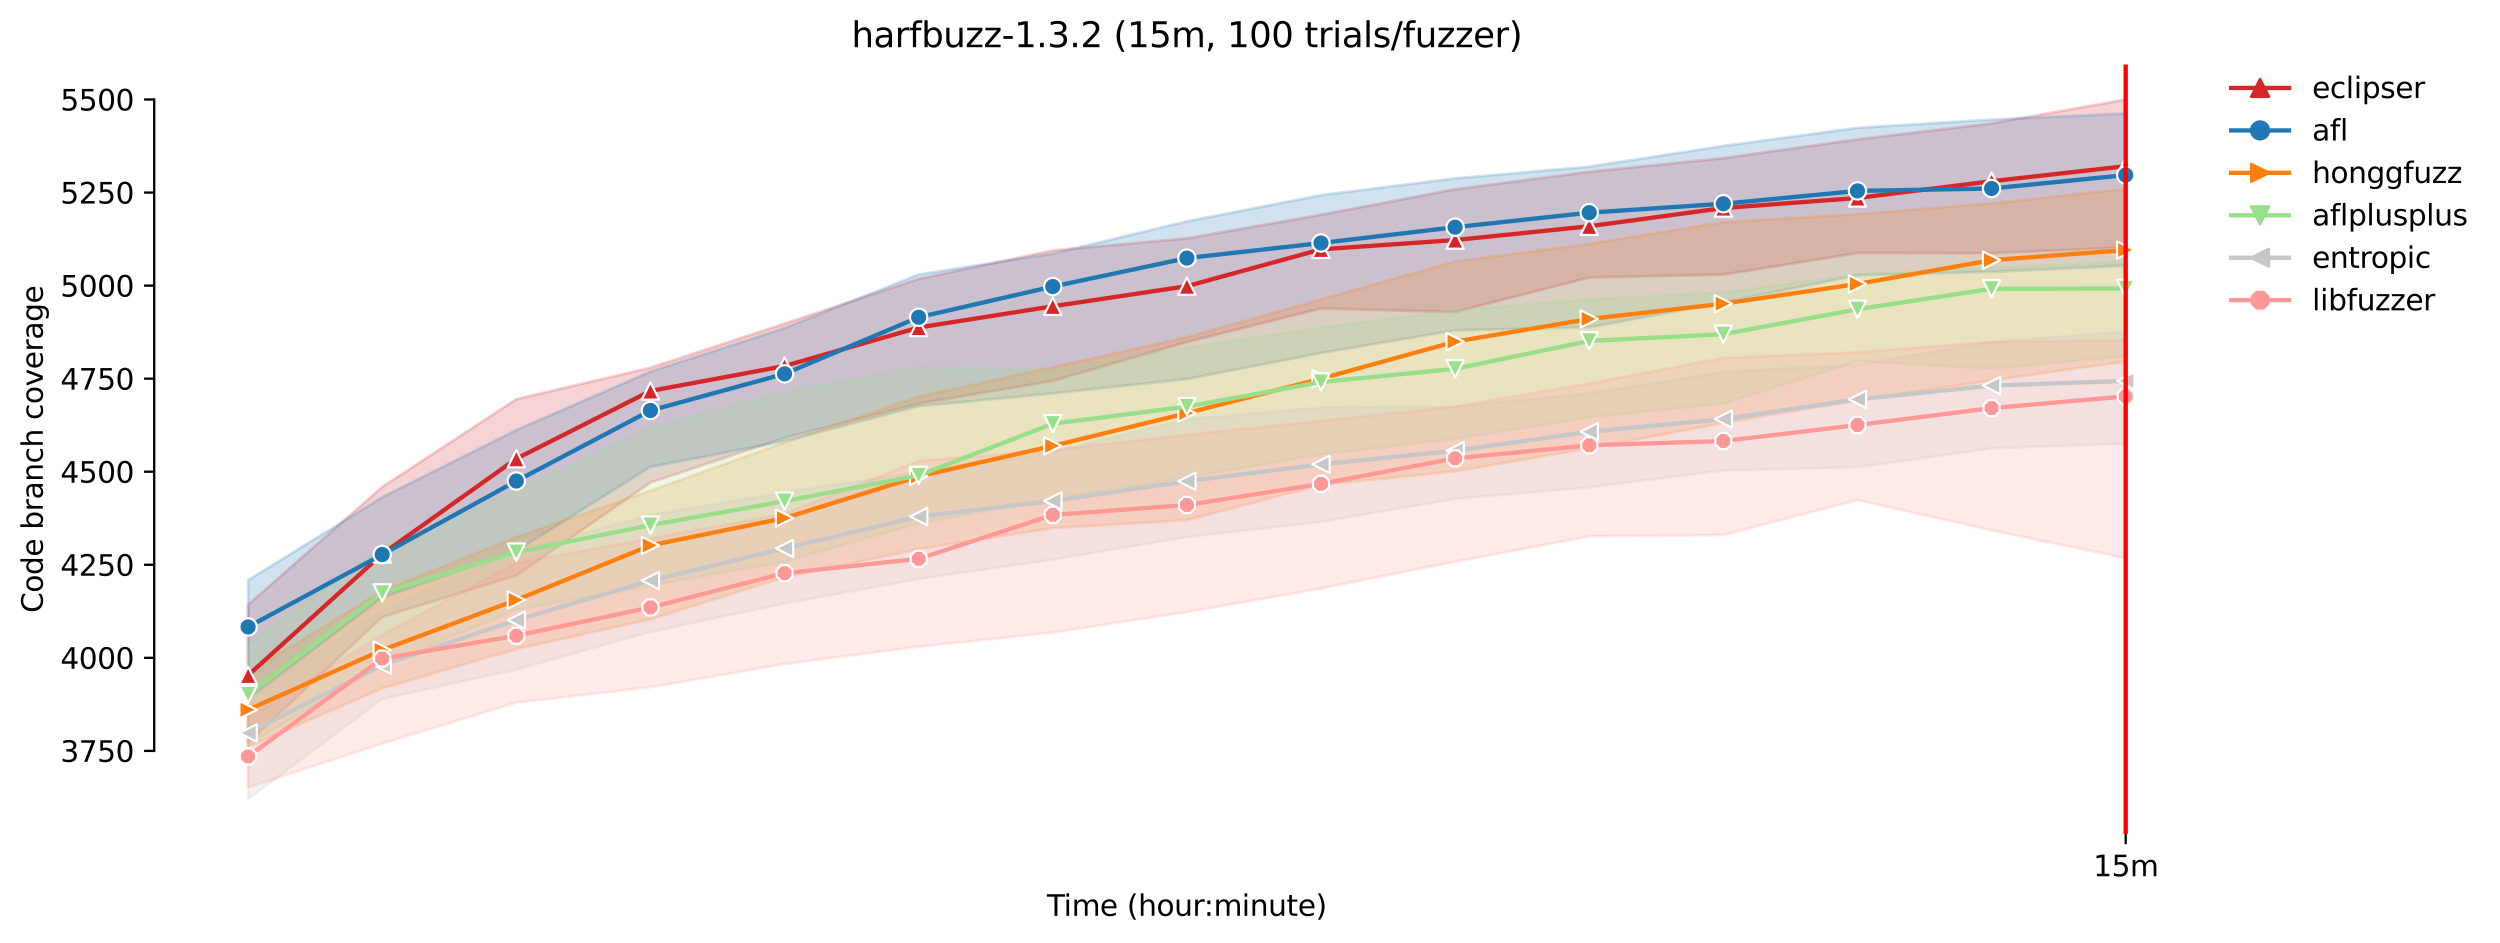<?xml version="1.0" encoding="utf-8" standalone="no"?>
<!DOCTYPE svg PUBLIC "-//W3C//DTD SVG 1.1//EN"
  "http://www.w3.org/Graphics/SVG/1.1/DTD/svg11.dtd">
<svg height="325.986pt" version="1.1" viewBox="0 0 864.542 325.986" width="864.542pt" xmlns="http://www.w3.org/2000/svg" xmlns:xlink="http://www.w3.org/1999/xlink">
 <defs>
  <style type="text/css">*{stroke-linecap:butt;stroke-linejoin:round;}</style>
 </defs>
 <g id="figure_1">
  <g id="patch_1">
   <path d="M 0 325.986 
L 864.542 325.986 
L 864.542 0 
L 0 0 
z
" style="fill:#ffffff;"/>
  </g>
  <g id="axes_1">
   <g id="patch_2">
    <path d="M 53.328 288.43 
L 767.568 288.43 
L 767.568 22.318 
L 53.328 22.318 
z
" style="fill:#ffffff;"/>
   </g>
   <g id="PolyCollection_1">
    <defs>
     <path d="M 85.794 -116.906 
L 85.794 -69.153 
L 132.173 -112.594 
L 178.552 -126.946 
L 224.931 -159.124 
L 271.31 -174.57 
L 317.69 -186.412 
L 364.069 -194.264 
L 410.448 -207.706 
L 456.827 -219.299 
L 503.207 -218.094 
L 549.586 -230.003 
L 595.965 -231.007 
L 642.344 -238.477 
L 688.723 -238.413 
L 735.103 -240.408 
L 735.103 -291.572 
L 735.103 -291.572 
L 688.723 -283.315 
L 642.344 -277.8 
L 595.965 -271.311 
L 549.586 -266.602 
L 503.207 -260.552 
L 456.827 -251.737 
L 410.448 -243.562 
L 364.069 -239.378 
L 317.69 -229.532 
L 271.31 -214.086 
L 224.931 -198.833 
L 178.552 -187.957 
L 132.173 -157.58 
L 85.794 -116.906 
z
" id="m835e80089b" style="stroke:#d62728;stroke-opacity:0.2;"/>
    </defs>
    <g clip-path="url(#pb41a20c737)">
     <use style="fill:#d62728;fill-opacity:0.2;stroke:#d62728;stroke-opacity:0.2;" x="0" xlink:href="#m835e80089b" y="325.986"/>
    </g>
   </g>
   <g id="PolyCollection_2">
    <defs>
     <path d="M 85.794 -125.337 
L 85.794 -84.212 
L 132.173 -119.337 
L 178.552 -135.441 
L 224.931 -164.527 
L 271.31 -173.412 
L 317.69 -185.511 
L 364.069 -189.944 
L 410.448 -194.907 
L 456.827 -203.917 
L 503.207 -211.756 
L 549.586 -212.799 
L 595.965 -221.423 
L 642.344 -230.795 
L 688.723 -231.963 
L 735.103 -234.123 
L 735.103 -286.745 
L 735.103 -286.745 
L 688.723 -284.622 
L 642.344 -281.793 
L 595.965 -275.509 
L 549.586 -268.339 
L 503.207 -264.298 
L 456.827 -258.492 
L 410.448 -249.442 
L 364.069 -238.284 
L 317.69 -231.076 
L 271.31 -212.544 
L 224.931 -197.482 
L 178.552 -177.273 
L 132.173 -154.04 
L 85.794 -125.337 
z
" id="m20eff535d5" style="stroke:#1f77b4;stroke-opacity:0.2;"/>
    </defs>
    <g clip-path="url(#pb41a20c737)">
     <use style="fill:#1f77b4;fill-opacity:0.2;stroke:#1f77b4;stroke-opacity:0.2;" x="0" xlink:href="#m20eff535d5" y="325.986"/>
    </g>
   </g>
   <g id="PolyCollection_3">
    <defs>
     <path d="M 85.794 -93.351 
L 85.794 -67.735 
L 132.173 -87.943 
L 178.552 -101.529 
L 224.931 -111.822 
L 271.31 -126.284 
L 317.69 -136.084 
L 364.069 -143.357 
L 410.448 -146.124 
L 456.827 -158.288 
L 503.207 -162.986 
L 549.586 -170.902 
L 595.965 -179.719 
L 642.344 -187.506 
L 688.723 -194.439 
L 735.103 -200.957 
L 735.103 -260.652 
L 735.103 -260.652 
L 688.723 -255.664 
L 642.344 -251.933 
L 595.965 -249.161 
L 549.586 -241.631 
L 503.207 -235.581 
L 456.827 -222.452 
L 410.448 -209.388 
L 364.069 -199.029 
L 317.69 -188.858 
L 271.31 -172.961 
L 224.931 -156.299 
L 178.552 -140.268 
L 132.173 -121.631 
L 85.794 -93.351 
z
" id="m4cd942fa75" style="stroke:#ff7f0e;stroke-opacity:0.2;"/>
    </defs>
    <g clip-path="url(#pb41a20c737)">
     <use style="fill:#ff7f0e;fill-opacity:0.2;stroke:#ff7f0e;stroke-opacity:0.2;" x="0" xlink:href="#m4cd942fa75" y="325.986"/>
    </g>
   </g>
   <g id="PolyCollection_4">
    <defs>
     <path d="M 85.794 -103.203 
L 85.794 -68.495 
L 132.173 -95.925 
L 178.552 -115.104 
L 224.931 -123.47 
L 271.31 -131.708 
L 317.69 -144.966 
L 364.069 -153.461 
L 410.448 -160.841 
L 456.827 -168.842 
L 503.207 -174.184 
L 549.586 -181.65 
L 595.965 -186.412 
L 642.344 -201.086 
L 688.723 -198.447 
L 735.103 -202.823 
L 735.103 -235.324 
L 735.103 -235.324 
L 688.723 -233.342 
L 642.344 -231.076 
L 595.965 -224.837 
L 549.586 -222.452 
L 503.207 -218.655 
L 456.827 -212.67 
L 410.448 -205.784 
L 364.069 -197.996 
L 317.69 -199.155 
L 271.31 -190.214 
L 224.931 -178.046 
L 178.552 -156.293 
L 132.173 -136.728 
L 85.794 -103.203 
z
" id="m21d9f140ab" style="stroke:#98df8a;stroke-opacity:0.2;"/>
    </defs>
    <g clip-path="url(#pb41a20c737)">
     <use style="fill:#98df8a;fill-opacity:0.2;stroke:#98df8a;stroke-opacity:0.2;" x="0" xlink:href="#m21d9f140ab" y="325.986"/>
    </g>
   </g>
   <g id="PolyCollection_5">
    <defs>
     <path d="M 85.794 -84.729 
L 85.794 -49.652 
L 132.173 -84.262 
L 178.552 -94.445 
L 224.931 -107.508 
L 271.31 -117.292 
L 317.69 -125.787 
L 364.069 -132.48 
L 410.448 -140.268 
L 456.827 -145.545 
L 503.207 -153.461 
L 549.586 -157.445 
L 595.965 -163.3 
L 642.344 -164.402 
L 688.723 -170.966 
L 735.103 -172.575 
L 735.103 -211.254 
L 735.103 -211.254 
L 688.723 -207.779 
L 642.344 -199.798 
L 595.965 -197.353 
L 549.586 -189.923 
L 503.207 -185.382 
L 456.827 -185.125 
L 410.448 -180.942 
L 364.069 -169.555 
L 317.69 -162.728 
L 271.31 -155.781 
L 224.931 -147.798 
L 178.552 -135.376 
L 132.173 -114.718 
L 85.794 -84.729 
z
" id="md0e2991388" style="stroke:#c7c7c7;stroke-opacity:0.2;"/>
    </defs>
    <g clip-path="url(#pb41a20c737)">
     <use style="fill:#c7c7c7;fill-opacity:0.2;stroke:#c7c7c7;stroke-opacity:0.2;" x="0" xlink:href="#md0e2991388" y="325.986"/>
    </g>
   </g>
   <g id="PolyCollection_6">
    <defs>
     <path d="M 85.794 -77.712 
L 85.794 -53.707 
L 132.173 -68.831 
L 178.552 -83.039 
L 224.931 -88.331 
L 271.31 -96.376 
L 317.69 -102.361 
L 364.069 -107.252 
L 410.448 -114.332 
L 456.827 -122.481 
L 503.207 -131.708 
L 549.586 -140.515 
L 595.965 -140.966 
L 642.344 -153.075 
L 688.723 -142.585 
L 735.103 -132.931 
L 735.103 -208.429 
L 735.103 -208.429 
L 688.723 -207.779 
L 642.344 -204.181 
L 595.965 -202.244 
L 549.586 -193.363 
L 503.207 -185.41 
L 456.827 -180.491 
L 410.448 -175.6 
L 364.069 -170.398 
L 317.69 -166.59 
L 271.31 -148.312 
L 224.931 -139.817 
L 178.552 -131.322 
L 132.173 -106.49 
L 85.794 -77.712 
z
" id="m48dabbd396" style="stroke:#ff9896;stroke-opacity:0.2;"/>
    </defs>
    <g clip-path="url(#pb41a20c737)">
     <use style="fill:#ff9896;fill-opacity:0.2;stroke:#ff9896;stroke-opacity:0.2;" x="0" xlink:href="#m48dabbd396" y="325.986"/>
    </g>
   </g>
   <g id="matplotlib.axis_1">
    <g id="xtick_1">
     <g id="line2d_1">
      <defs>
       <path d="M 0 0 
L 0 3.5 
" id="m81709c8f06" style="stroke:#000000;stroke-width:0.8;"/>
      </defs>
      <g>
       <use style="stroke:#000000;stroke-width:0.8;" x="735.103" xlink:href="#m81709c8f06" y="288.43"/>
      </g>
     </g>
     <g id="text_1">
      <!-- 15m -->
      <g transform="translate(723.87 303.029)scale(0.1 -0.1)">
       <defs>
        <path d="M 794 531 
L 1825 531 
L 1825 4091 
L 703 3866 
L 703 4441 
L 1819 4666 
L 2450 4666 
L 2450 531 
L 3481 531 
L 3481 0 
L 794 0 
L 794 531 
z
" id="DejaVuSans-31" transform="scale(0.016)"/>
        <path d="M 691 4666 
L 3169 4666 
L 3169 4134 
L 1269 4134 
L 1269 2991 
Q 1406 3038 1543 3061 
Q 1681 3084 1819 3084 
Q 2600 3084 3056 2656 
Q 3513 2228 3513 1497 
Q 3513 744 3044 326 
Q 2575 -91 1722 -91 
Q 1428 -91 1123 -41 
Q 819 9 494 109 
L 494 744 
Q 775 591 1075 516 
Q 1375 441 1709 441 
Q 2250 441 2565 725 
Q 2881 1009 2881 1497 
Q 2881 1984 2565 2268 
Q 2250 2553 1709 2553 
Q 1456 2553 1204 2497 
Q 953 2441 691 2322 
L 691 4666 
z
" id="DejaVuSans-35" transform="scale(0.016)"/>
        <path d="M 3328 2828 
Q 3544 3216 3844 3400 
Q 4144 3584 4550 3584 
Q 5097 3584 5394 3201 
Q 5691 2819 5691 2113 
L 5691 0 
L 5113 0 
L 5113 2094 
Q 5113 2597 4934 2840 
Q 4756 3084 4391 3084 
Q 3944 3084 3684 2787 
Q 3425 2491 3425 1978 
L 3425 0 
L 2847 0 
L 2847 2094 
Q 2847 2600 2669 2842 
Q 2491 3084 2119 3084 
Q 1678 3084 1418 2786 
Q 1159 2488 1159 1978 
L 1159 0 
L 581 0 
L 581 3500 
L 1159 3500 
L 1159 2956 
Q 1356 3278 1631 3431 
Q 1906 3584 2284 3584 
Q 2666 3584 2933 3390 
Q 3200 3197 3328 2828 
z
" id="DejaVuSans-6d" transform="scale(0.016)"/>
       </defs>
       <use xlink:href="#DejaVuSans-31"/>
       <use x="63.623" xlink:href="#DejaVuSans-35"/>
       <use x="127.246" xlink:href="#DejaVuSans-6d"/>
      </g>
     </g>
    </g>
    <g id="text_2">
     <!-- Time (hour:minute) -->
     <g transform="translate(362.041 316.707)scale(0.1 -0.1)">
      <defs>
       <path d="M -19 4666 
L 3928 4666 
L 3928 4134 
L 2272 4134 
L 2272 0 
L 1638 0 
L 1638 4134 
L -19 4134 
L -19 4666 
z
" id="DejaVuSans-54" transform="scale(0.016)"/>
       <path d="M 603 3500 
L 1178 3500 
L 1178 0 
L 603 0 
L 603 3500 
z
M 603 4863 
L 1178 4863 
L 1178 4134 
L 603 4134 
L 603 4863 
z
" id="DejaVuSans-69" transform="scale(0.016)"/>
       <path d="M 3597 1894 
L 3597 1613 
L 953 1613 
Q 991 1019 1311 708 
Q 1631 397 2203 397 
Q 2534 397 2845 478 
Q 3156 559 3463 722 
L 3463 178 
Q 3153 47 2828 -22 
Q 2503 -91 2169 -91 
Q 1331 -91 842 396 
Q 353 884 353 1716 
Q 353 2575 817 3079 
Q 1281 3584 2069 3584 
Q 2775 3584 3186 3129 
Q 3597 2675 3597 1894 
z
M 3022 2063 
Q 3016 2534 2758 2815 
Q 2500 3097 2075 3097 
Q 1594 3097 1305 2825 
Q 1016 2553 972 2059 
L 3022 2063 
z
" id="DejaVuSans-65" transform="scale(0.016)"/>
       <path id="DejaVuSans-20" transform="scale(0.016)"/>
       <path d="M 1984 4856 
Q 1566 4138 1362 3434 
Q 1159 2731 1159 2009 
Q 1159 1288 1364 580 
Q 1569 -128 1984 -844 
L 1484 -844 
Q 1016 -109 783 600 
Q 550 1309 550 2009 
Q 550 2706 781 3412 
Q 1013 4119 1484 4856 
L 1984 4856 
z
" id="DejaVuSans-28" transform="scale(0.016)"/>
       <path d="M 3513 2113 
L 3513 0 
L 2938 0 
L 2938 2094 
Q 2938 2591 2744 2837 
Q 2550 3084 2163 3084 
Q 1697 3084 1428 2787 
Q 1159 2491 1159 1978 
L 1159 0 
L 581 0 
L 581 4863 
L 1159 4863 
L 1159 2956 
Q 1366 3272 1645 3428 
Q 1925 3584 2291 3584 
Q 2894 3584 3203 3211 
Q 3513 2838 3513 2113 
z
" id="DejaVuSans-68" transform="scale(0.016)"/>
       <path d="M 1959 3097 
Q 1497 3097 1228 2736 
Q 959 2375 959 1747 
Q 959 1119 1226 758 
Q 1494 397 1959 397 
Q 2419 397 2687 759 
Q 2956 1122 2956 1747 
Q 2956 2369 2687 2733 
Q 2419 3097 1959 3097 
z
M 1959 3584 
Q 2709 3584 3137 3096 
Q 3566 2609 3566 1747 
Q 3566 888 3137 398 
Q 2709 -91 1959 -91 
Q 1206 -91 779 398 
Q 353 888 353 1747 
Q 353 2609 779 3096 
Q 1206 3584 1959 3584 
z
" id="DejaVuSans-6f" transform="scale(0.016)"/>
       <path d="M 544 1381 
L 544 3500 
L 1119 3500 
L 1119 1403 
Q 1119 906 1312 657 
Q 1506 409 1894 409 
Q 2359 409 2629 706 
Q 2900 1003 2900 1516 
L 2900 3500 
L 3475 3500 
L 3475 0 
L 2900 0 
L 2900 538 
Q 2691 219 2414 64 
Q 2138 -91 1772 -91 
Q 1169 -91 856 284 
Q 544 659 544 1381 
z
M 1991 3584 
L 1991 3584 
z
" id="DejaVuSans-75" transform="scale(0.016)"/>
       <path d="M 2631 2963 
Q 2534 3019 2420 3045 
Q 2306 3072 2169 3072 
Q 1681 3072 1420 2755 
Q 1159 2438 1159 1844 
L 1159 0 
L 581 0 
L 581 3500 
L 1159 3500 
L 1159 2956 
Q 1341 3275 1631 3429 
Q 1922 3584 2338 3584 
Q 2397 3584 2469 3576 
Q 2541 3569 2628 3553 
L 2631 2963 
z
" id="DejaVuSans-72" transform="scale(0.016)"/>
       <path d="M 750 794 
L 1409 794 
L 1409 0 
L 750 0 
L 750 794 
z
M 750 3309 
L 1409 3309 
L 1409 2516 
L 750 2516 
L 750 3309 
z
" id="DejaVuSans-3a" transform="scale(0.016)"/>
       <path d="M 3513 2113 
L 3513 0 
L 2938 0 
L 2938 2094 
Q 2938 2591 2744 2837 
Q 2550 3084 2163 3084 
Q 1697 3084 1428 2787 
Q 1159 2491 1159 1978 
L 1159 0 
L 581 0 
L 581 3500 
L 1159 3500 
L 1159 2956 
Q 1366 3272 1645 3428 
Q 1925 3584 2291 3584 
Q 2894 3584 3203 3211 
Q 3513 2838 3513 2113 
z
" id="DejaVuSans-6e" transform="scale(0.016)"/>
       <path d="M 1172 4494 
L 1172 3500 
L 2356 3500 
L 2356 3053 
L 1172 3053 
L 1172 1153 
Q 1172 725 1289 603 
Q 1406 481 1766 481 
L 2356 481 
L 2356 0 
L 1766 0 
Q 1100 0 847 248 
Q 594 497 594 1153 
L 594 3053 
L 172 3053 
L 172 3500 
L 594 3500 
L 594 4494 
L 1172 4494 
z
" id="DejaVuSans-74" transform="scale(0.016)"/>
       <path d="M 513 4856 
L 1013 4856 
Q 1481 4119 1714 3412 
Q 1947 2706 1947 2009 
Q 1947 1309 1714 600 
Q 1481 -109 1013 -844 
L 513 -844 
Q 928 -128 1133 580 
Q 1338 1288 1338 2009 
Q 1338 2731 1133 3434 
Q 928 4138 513 4856 
z
" id="DejaVuSans-29" transform="scale(0.016)"/>
      </defs>
      <use xlink:href="#DejaVuSans-54"/>
      <use x="57.959" xlink:href="#DejaVuSans-69"/>
      <use x="85.742" xlink:href="#DejaVuSans-6d"/>
      <use x="183.154" xlink:href="#DejaVuSans-65"/>
      <use x="244.678" xlink:href="#DejaVuSans-20"/>
      <use x="276.465" xlink:href="#DejaVuSans-28"/>
      <use x="315.479" xlink:href="#DejaVuSans-68"/>
      <use x="378.857" xlink:href="#DejaVuSans-6f"/>
      <use x="440.039" xlink:href="#DejaVuSans-75"/>
      <use x="503.418" xlink:href="#DejaVuSans-72"/>
      <use x="542.781" xlink:href="#DejaVuSans-3a"/>
      <use x="576.473" xlink:href="#DejaVuSans-6d"/>
      <use x="673.885" xlink:href="#DejaVuSans-69"/>
      <use x="701.668" xlink:href="#DejaVuSans-6e"/>
      <use x="765.047" xlink:href="#DejaVuSans-75"/>
      <use x="828.426" xlink:href="#DejaVuSans-74"/>
      <use x="867.635" xlink:href="#DejaVuSans-65"/>
      <use x="929.158" xlink:href="#DejaVuSans-29"/>
     </g>
    </g>
   </g>
   <g id="matplotlib.axis_2">
    <g id="ytick_1">
     <g id="line2d_2">
      <defs>
       <path d="M 0 0 
L -3.5 0 
" id="m7316d02d24" style="stroke:#000000;stroke-width:0.8;"/>
      </defs>
      <g>
       <use style="stroke:#000000;stroke-width:0.8;" x="53.328" xlink:href="#m7316d02d24" y="259.666"/>
      </g>
     </g>
     <g id="text_3">
      <!-- 3750 -->
      <g transform="translate(20.878 263.465)scale(0.1 -0.1)">
       <defs>
        <path d="M 2597 2516 
Q 3050 2419 3304 2112 
Q 3559 1806 3559 1356 
Q 3559 666 3084 287 
Q 2609 -91 1734 -91 
Q 1441 -91 1130 -33 
Q 819 25 488 141 
L 488 750 
Q 750 597 1062 519 
Q 1375 441 1716 441 
Q 2309 441 2620 675 
Q 2931 909 2931 1356 
Q 2931 1769 2642 2001 
Q 2353 2234 1838 2234 
L 1294 2234 
L 1294 2753 
L 1863 2753 
Q 2328 2753 2575 2939 
Q 2822 3125 2822 3475 
Q 2822 3834 2567 4026 
Q 2313 4219 1838 4219 
Q 1578 4219 1281 4162 
Q 984 4106 628 3988 
L 628 4550 
Q 988 4650 1302 4700 
Q 1616 4750 1894 4750 
Q 2613 4750 3031 4423 
Q 3450 4097 3450 3541 
Q 3450 3153 3228 2886 
Q 3006 2619 2597 2516 
z
" id="DejaVuSans-33" transform="scale(0.016)"/>
        <path d="M 525 4666 
L 3525 4666 
L 3525 4397 
L 1831 0 
L 1172 0 
L 2766 4134 
L 525 4134 
L 525 4666 
z
" id="DejaVuSans-37" transform="scale(0.016)"/>
        <path d="M 2034 4250 
Q 1547 4250 1301 3770 
Q 1056 3291 1056 2328 
Q 1056 1369 1301 889 
Q 1547 409 2034 409 
Q 2525 409 2770 889 
Q 3016 1369 3016 2328 
Q 3016 3291 2770 3770 
Q 2525 4250 2034 4250 
z
M 2034 4750 
Q 2819 4750 3233 4129 
Q 3647 3509 3647 2328 
Q 3647 1150 3233 529 
Q 2819 -91 2034 -91 
Q 1250 -91 836 529 
Q 422 1150 422 2328 
Q 422 3509 836 4129 
Q 1250 4750 2034 4750 
z
" id="DejaVuSans-30" transform="scale(0.016)"/>
       </defs>
       <use xlink:href="#DejaVuSans-33"/>
       <use x="63.623" xlink:href="#DejaVuSans-37"/>
       <use x="127.246" xlink:href="#DejaVuSans-35"/>
       <use x="190.869" xlink:href="#DejaVuSans-30"/>
      </g>
     </g>
    </g>
    <g id="ytick_2">
     <g id="line2d_3">
      <g>
       <use style="stroke:#000000;stroke-width:0.8;" x="53.328" xlink:href="#m7316d02d24" y="227.487"/>
      </g>
     </g>
     <g id="text_4">
      <!-- 4000 -->
      <g transform="translate(20.878 231.286)scale(0.1 -0.1)">
       <defs>
        <path d="M 2419 4116 
L 825 1625 
L 2419 1625 
L 2419 4116 
z
M 2253 4666 
L 3047 4666 
L 3047 1625 
L 3713 1625 
L 3713 1100 
L 3047 1100 
L 3047 0 
L 2419 0 
L 2419 1100 
L 313 1100 
L 313 1709 
L 2253 4666 
z
" id="DejaVuSans-34" transform="scale(0.016)"/>
       </defs>
       <use xlink:href="#DejaVuSans-34"/>
       <use x="63.623" xlink:href="#DejaVuSans-30"/>
       <use x="127.246" xlink:href="#DejaVuSans-30"/>
       <use x="190.869" xlink:href="#DejaVuSans-30"/>
      </g>
     </g>
    </g>
    <g id="ytick_3">
     <g id="line2d_4">
      <g>
       <use style="stroke:#000000;stroke-width:0.8;" x="53.328" xlink:href="#m7316d02d24" y="195.308"/>
      </g>
     </g>
     <g id="text_5">
      <!-- 4250 -->
      <g transform="translate(20.878 199.107)scale(0.1 -0.1)">
       <defs>
        <path d="M 1228 531 
L 3431 531 
L 3431 0 
L 469 0 
L 469 531 
Q 828 903 1448 1529 
Q 2069 2156 2228 2338 
Q 2531 2678 2651 2914 
Q 2772 3150 2772 3378 
Q 2772 3750 2511 3984 
Q 2250 4219 1831 4219 
Q 1534 4219 1204 4116 
Q 875 4013 500 3803 
L 500 4441 
Q 881 4594 1212 4672 
Q 1544 4750 1819 4750 
Q 2544 4750 2975 4387 
Q 3406 4025 3406 3419 
Q 3406 3131 3298 2873 
Q 3191 2616 2906 2266 
Q 2828 2175 2409 1742 
Q 1991 1309 1228 531 
z
" id="DejaVuSans-32" transform="scale(0.016)"/>
       </defs>
       <use xlink:href="#DejaVuSans-34"/>
       <use x="63.623" xlink:href="#DejaVuSans-32"/>
       <use x="127.246" xlink:href="#DejaVuSans-35"/>
       <use x="190.869" xlink:href="#DejaVuSans-30"/>
      </g>
     </g>
    </g>
    <g id="ytick_4">
     <g id="line2d_5">
      <g>
       <use style="stroke:#000000;stroke-width:0.8;" x="53.328" xlink:href="#m7316d02d24" y="163.129"/>
      </g>
     </g>
     <g id="text_6">
      <!-- 4500 -->
      <g transform="translate(20.878 166.928)scale(0.1 -0.1)">
       <use xlink:href="#DejaVuSans-34"/>
       <use x="63.623" xlink:href="#DejaVuSans-35"/>
       <use x="127.246" xlink:href="#DejaVuSans-30"/>
       <use x="190.869" xlink:href="#DejaVuSans-30"/>
      </g>
     </g>
    </g>
    <g id="ytick_5">
     <g id="line2d_6">
      <g>
       <use style="stroke:#000000;stroke-width:0.8;" x="53.328" xlink:href="#m7316d02d24" y="130.95"/>
      </g>
     </g>
     <g id="text_7">
      <!-- 4750 -->
      <g transform="translate(20.878 134.75)scale(0.1 -0.1)">
       <use xlink:href="#DejaVuSans-34"/>
       <use x="63.623" xlink:href="#DejaVuSans-37"/>
       <use x="127.246" xlink:href="#DejaVuSans-35"/>
       <use x="190.869" xlink:href="#DejaVuSans-30"/>
      </g>
     </g>
    </g>
    <g id="ytick_6">
     <g id="line2d_7">
      <g>
       <use style="stroke:#000000;stroke-width:0.8;" x="53.328" xlink:href="#m7316d02d24" y="98.772"/>
      </g>
     </g>
     <g id="text_8">
      <!-- 5000 -->
      <g transform="translate(20.878 102.571)scale(0.1 -0.1)">
       <use xlink:href="#DejaVuSans-35"/>
       <use x="63.623" xlink:href="#DejaVuSans-30"/>
       <use x="127.246" xlink:href="#DejaVuSans-30"/>
       <use x="190.869" xlink:href="#DejaVuSans-30"/>
      </g>
     </g>
    </g>
    <g id="ytick_7">
     <g id="line2d_8">
      <g>
       <use style="stroke:#000000;stroke-width:0.8;" x="53.328" xlink:href="#m7316d02d24" y="66.593"/>
      </g>
     </g>
     <g id="text_9">
      <!-- 5250 -->
      <g transform="translate(20.878 70.392)scale(0.1 -0.1)">
       <use xlink:href="#DejaVuSans-35"/>
       <use x="63.623" xlink:href="#DejaVuSans-32"/>
       <use x="127.246" xlink:href="#DejaVuSans-35"/>
       <use x="190.869" xlink:href="#DejaVuSans-30"/>
      </g>
     </g>
    </g>
    <g id="ytick_8">
     <g id="line2d_9">
      <g>
       <use style="stroke:#000000;stroke-width:0.8;" x="53.328" xlink:href="#m7316d02d24" y="34.414"/>
      </g>
     </g>
     <g id="text_10">
      <!-- 5500 -->
      <g transform="translate(20.878 38.213)scale(0.1 -0.1)">
       <use xlink:href="#DejaVuSans-35"/>
       <use x="63.623" xlink:href="#DejaVuSans-35"/>
       <use x="127.246" xlink:href="#DejaVuSans-30"/>
       <use x="190.869" xlink:href="#DejaVuSans-30"/>
      </g>
     </g>
    </g>
    <g id="text_11">
     <!-- Code branch coverage -->
     <g transform="translate(14.798 211.949)rotate(-90)scale(0.1 -0.1)">
      <defs>
       <path d="M 4122 4306 
L 4122 3641 
Q 3803 3938 3442 4084 
Q 3081 4231 2675 4231 
Q 1875 4231 1450 3742 
Q 1025 3253 1025 2328 
Q 1025 1406 1450 917 
Q 1875 428 2675 428 
Q 3081 428 3442 575 
Q 3803 722 4122 1019 
L 4122 359 
Q 3791 134 3420 21 
Q 3050 -91 2638 -91 
Q 1578 -91 968 557 
Q 359 1206 359 2328 
Q 359 3453 968 4101 
Q 1578 4750 2638 4750 
Q 3056 4750 3426 4639 
Q 3797 4528 4122 4306 
z
" id="DejaVuSans-43" transform="scale(0.016)"/>
       <path d="M 2906 2969 
L 2906 4863 
L 3481 4863 
L 3481 0 
L 2906 0 
L 2906 525 
Q 2725 213 2448 61 
Q 2172 -91 1784 -91 
Q 1150 -91 751 415 
Q 353 922 353 1747 
Q 353 2572 751 3078 
Q 1150 3584 1784 3584 
Q 2172 3584 2448 3432 
Q 2725 3281 2906 2969 
z
M 947 1747 
Q 947 1113 1208 752 
Q 1469 391 1925 391 
Q 2381 391 2643 752 
Q 2906 1113 2906 1747 
Q 2906 2381 2643 2742 
Q 2381 3103 1925 3103 
Q 1469 3103 1208 2742 
Q 947 2381 947 1747 
z
" id="DejaVuSans-64" transform="scale(0.016)"/>
       <path d="M 3116 1747 
Q 3116 2381 2855 2742 
Q 2594 3103 2138 3103 
Q 1681 3103 1420 2742 
Q 1159 2381 1159 1747 
Q 1159 1113 1420 752 
Q 1681 391 2138 391 
Q 2594 391 2855 752 
Q 3116 1113 3116 1747 
z
M 1159 2969 
Q 1341 3281 1617 3432 
Q 1894 3584 2278 3584 
Q 2916 3584 3314 3078 
Q 3713 2572 3713 1747 
Q 3713 922 3314 415 
Q 2916 -91 2278 -91 
Q 1894 -91 1617 61 
Q 1341 213 1159 525 
L 1159 0 
L 581 0 
L 581 4863 
L 1159 4863 
L 1159 2969 
z
" id="DejaVuSans-62" transform="scale(0.016)"/>
       <path d="M 2194 1759 
Q 1497 1759 1228 1600 
Q 959 1441 959 1056 
Q 959 750 1161 570 
Q 1363 391 1709 391 
Q 2188 391 2477 730 
Q 2766 1069 2766 1631 
L 2766 1759 
L 2194 1759 
z
M 3341 1997 
L 3341 0 
L 2766 0 
L 2766 531 
Q 2569 213 2275 61 
Q 1981 -91 1556 -91 
Q 1019 -91 701 211 
Q 384 513 384 1019 
Q 384 1609 779 1909 
Q 1175 2209 1959 2209 
L 2766 2209 
L 2766 2266 
Q 2766 2663 2505 2880 
Q 2244 3097 1772 3097 
Q 1472 3097 1187 3025 
Q 903 2953 641 2809 
L 641 3341 
Q 956 3463 1253 3523 
Q 1550 3584 1831 3584 
Q 2591 3584 2966 3190 
Q 3341 2797 3341 1997 
z
" id="DejaVuSans-61" transform="scale(0.016)"/>
       <path d="M 3122 3366 
L 3122 2828 
Q 2878 2963 2633 3030 
Q 2388 3097 2138 3097 
Q 1578 3097 1268 2742 
Q 959 2388 959 1747 
Q 959 1106 1268 751 
Q 1578 397 2138 397 
Q 2388 397 2633 464 
Q 2878 531 3122 666 
L 3122 134 
Q 2881 22 2623 -34 
Q 2366 -91 2075 -91 
Q 1284 -91 818 406 
Q 353 903 353 1747 
Q 353 2603 823 3093 
Q 1294 3584 2113 3584 
Q 2378 3584 2631 3529 
Q 2884 3475 3122 3366 
z
" id="DejaVuSans-63" transform="scale(0.016)"/>
       <path d="M 191 3500 
L 800 3500 
L 1894 563 
L 2988 3500 
L 3597 3500 
L 2284 0 
L 1503 0 
L 191 3500 
z
" id="DejaVuSans-76" transform="scale(0.016)"/>
       <path d="M 2906 1791 
Q 2906 2416 2648 2759 
Q 2391 3103 1925 3103 
Q 1463 3103 1205 2759 
Q 947 2416 947 1791 
Q 947 1169 1205 825 
Q 1463 481 1925 481 
Q 2391 481 2648 825 
Q 2906 1169 2906 1791 
z
M 3481 434 
Q 3481 -459 3084 -895 
Q 2688 -1331 1869 -1331 
Q 1566 -1331 1297 -1286 
Q 1028 -1241 775 -1147 
L 775 -588 
Q 1028 -725 1275 -790 
Q 1522 -856 1778 -856 
Q 2344 -856 2625 -561 
Q 2906 -266 2906 331 
L 2906 616 
Q 2728 306 2450 153 
Q 2172 0 1784 0 
Q 1141 0 747 490 
Q 353 981 353 1791 
Q 353 2603 747 3093 
Q 1141 3584 1784 3584 
Q 2172 3584 2450 3431 
Q 2728 3278 2906 2969 
L 2906 3500 
L 3481 3500 
L 3481 434 
z
" id="DejaVuSans-67" transform="scale(0.016)"/>
      </defs>
      <use xlink:href="#DejaVuSans-43"/>
      <use x="69.824" xlink:href="#DejaVuSans-6f"/>
      <use x="131.006" xlink:href="#DejaVuSans-64"/>
      <use x="194.482" xlink:href="#DejaVuSans-65"/>
      <use x="256.006" xlink:href="#DejaVuSans-20"/>
      <use x="287.793" xlink:href="#DejaVuSans-62"/>
      <use x="351.27" xlink:href="#DejaVuSans-72"/>
      <use x="392.383" xlink:href="#DejaVuSans-61"/>
      <use x="453.662" xlink:href="#DejaVuSans-6e"/>
      <use x="517.041" xlink:href="#DejaVuSans-63"/>
      <use x="572.021" xlink:href="#DejaVuSans-68"/>
      <use x="635.4" xlink:href="#DejaVuSans-20"/>
      <use x="667.188" xlink:href="#DejaVuSans-63"/>
      <use x="722.168" xlink:href="#DejaVuSans-6f"/>
      <use x="783.35" xlink:href="#DejaVuSans-76"/>
      <use x="842.529" xlink:href="#DejaVuSans-65"/>
      <use x="904.053" xlink:href="#DejaVuSans-72"/>
      <use x="945.166" xlink:href="#DejaVuSans-61"/>
      <use x="1006.445" xlink:href="#DejaVuSans-67"/>
      <use x="1069.922" xlink:href="#DejaVuSans-65"/>
     </g>
    </g>
   </g>
   <g id="line2d_10">
    <path clip-path="url(#pb41a20c737)" d="M 85.794 233.536 
L 132.173 191.575 
L 178.552 158.624 
L 224.931 135.198 
L 271.31 126.574 
L 317.69 113.252 
L 364.069 105.915 
L 410.448 98.965 
L 456.827 86.222 
L 503.207 83.004 
L 549.586 78.242 
L 595.965 71.935 
L 642.344 68.459 
L 688.723 62.667 
L 735.103 57.454 
" style="fill:none;stroke:#d62728;stroke-linecap:square;stroke-width:1.5;"/>
    <defs>
     <path d="M 0 -3 
L -3 3 
L 3 3 
z
" id="m8d23f81bcf" style="stroke:#ffffff;stroke-linejoin:miter;stroke-width:0.75;"/>
    </defs>
    <g clip-path="url(#pb41a20c737)">
     <use style="fill:#d62728;stroke:#ffffff;stroke-linejoin:miter;stroke-width:0.75;" x="85.794" xlink:href="#m8d23f81bcf" y="233.536"/>
     <use style="fill:#d62728;stroke:#ffffff;stroke-linejoin:miter;stroke-width:0.75;" x="132.173" xlink:href="#m8d23f81bcf" y="191.575"/>
     <use style="fill:#d62728;stroke:#ffffff;stroke-linejoin:miter;stroke-width:0.75;" x="178.552" xlink:href="#m8d23f81bcf" y="158.624"/>
     <use style="fill:#d62728;stroke:#ffffff;stroke-linejoin:miter;stroke-width:0.75;" x="224.931" xlink:href="#m8d23f81bcf" y="135.198"/>
     <use style="fill:#d62728;stroke:#ffffff;stroke-linejoin:miter;stroke-width:0.75;" x="271.31" xlink:href="#m8d23f81bcf" y="126.574"/>
     <use style="fill:#d62728;stroke:#ffffff;stroke-linejoin:miter;stroke-width:0.75;" x="317.69" xlink:href="#m8d23f81bcf" y="113.252"/>
     <use style="fill:#d62728;stroke:#ffffff;stroke-linejoin:miter;stroke-width:0.75;" x="364.069" xlink:href="#m8d23f81bcf" y="105.915"/>
     <use style="fill:#d62728;stroke:#ffffff;stroke-linejoin:miter;stroke-width:0.75;" x="410.448" xlink:href="#m8d23f81bcf" y="98.965"/>
     <use style="fill:#d62728;stroke:#ffffff;stroke-linejoin:miter;stroke-width:0.75;" x="456.827" xlink:href="#m8d23f81bcf" y="86.222"/>
     <use style="fill:#d62728;stroke:#ffffff;stroke-linejoin:miter;stroke-width:0.75;" x="503.207" xlink:href="#m8d23f81bcf" y="83.004"/>
     <use style="fill:#d62728;stroke:#ffffff;stroke-linejoin:miter;stroke-width:0.75;" x="549.586" xlink:href="#m8d23f81bcf" y="78.242"/>
     <use style="fill:#d62728;stroke:#ffffff;stroke-linejoin:miter;stroke-width:0.75;" x="595.965" xlink:href="#m8d23f81bcf" y="71.935"/>
     <use style="fill:#d62728;stroke:#ffffff;stroke-linejoin:miter;stroke-width:0.75;" x="642.344" xlink:href="#m8d23f81bcf" y="68.459"/>
     <use style="fill:#d62728;stroke:#ffffff;stroke-linejoin:miter;stroke-width:0.75;" x="688.723" xlink:href="#m8d23f81bcf" y="62.667"/>
     <use style="fill:#d62728;stroke:#ffffff;stroke-linejoin:miter;stroke-width:0.75;" x="735.103" xlink:href="#m8d23f81bcf" y="57.454"/>
    </g>
   </g>
   <g id="line2d_11">
    <path clip-path="url(#pb41a20c737)" d="M 85.794 216.803 
L 132.173 191.768 
L 178.552 166.347 
L 224.931 141.956 
L 271.31 129.277 
L 317.69 109.712 
L 364.069 99.093 
L 410.448 89.247 
L 456.827 84.034 
L 503.207 78.563 
L 549.586 73.544 
L 595.965 70.454 
L 642.344 66.014 
L 688.723 65.177 
L 735.103 60.543 
" style="fill:none;stroke:#1f77b4;stroke-linecap:square;stroke-width:1.5;"/>
    <defs>
     <path d="M 0 3 
C 0.796 3 1.559 2.684 2.121 2.121 
C 2.684 1.559 3 0.796 3 0 
C 3 -0.796 2.684 -1.559 2.121 -2.121 
C 1.559 -2.684 0.796 -3 0 -3 
C -0.796 -3 -1.559 -2.684 -2.121 -2.121 
C -2.684 -1.559 -3 -0.796 -3 0 
C -3 0.796 -2.684 1.559 -2.121 2.121 
C -1.559 2.684 -0.796 3 0 3 
z
" id="m7e95d23c9f" style="stroke:#ffffff;stroke-width:0.75;"/>
    </defs>
    <g clip-path="url(#pb41a20c737)">
     <use style="fill:#1f77b4;stroke:#ffffff;stroke-width:0.75;" x="85.794" xlink:href="#m7e95d23c9f" y="216.803"/>
     <use style="fill:#1f77b4;stroke:#ffffff;stroke-width:0.75;" x="132.173" xlink:href="#m7e95d23c9f" y="191.768"/>
     <use style="fill:#1f77b4;stroke:#ffffff;stroke-width:0.75;" x="178.552" xlink:href="#m7e95d23c9f" y="166.347"/>
     <use style="fill:#1f77b4;stroke:#ffffff;stroke-width:0.75;" x="224.931" xlink:href="#m7e95d23c9f" y="141.956"/>
     <use style="fill:#1f77b4;stroke:#ffffff;stroke-width:0.75;" x="271.31" xlink:href="#m7e95d23c9f" y="129.277"/>
     <use style="fill:#1f77b4;stroke:#ffffff;stroke-width:0.75;" x="317.69" xlink:href="#m7e95d23c9f" y="109.712"/>
     <use style="fill:#1f77b4;stroke:#ffffff;stroke-width:0.75;" x="364.069" xlink:href="#m7e95d23c9f" y="99.093"/>
     <use style="fill:#1f77b4;stroke:#ffffff;stroke-width:0.75;" x="410.448" xlink:href="#m7e95d23c9f" y="89.247"/>
     <use style="fill:#1f77b4;stroke:#ffffff;stroke-width:0.75;" x="456.827" xlink:href="#m7e95d23c9f" y="84.034"/>
     <use style="fill:#1f77b4;stroke:#ffffff;stroke-width:0.75;" x="503.207" xlink:href="#m7e95d23c9f" y="78.563"/>
     <use style="fill:#1f77b4;stroke:#ffffff;stroke-width:0.75;" x="549.586" xlink:href="#m7e95d23c9f" y="73.544"/>
     <use style="fill:#1f77b4;stroke:#ffffff;stroke-width:0.75;" x="595.965" xlink:href="#m7e95d23c9f" y="70.454"/>
     <use style="fill:#1f77b4;stroke:#ffffff;stroke-width:0.75;" x="642.344" xlink:href="#m7e95d23c9f" y="66.014"/>
     <use style="fill:#1f77b4;stroke:#ffffff;stroke-width:0.75;" x="688.723" xlink:href="#m7e95d23c9f" y="65.177"/>
     <use style="fill:#1f77b4;stroke:#ffffff;stroke-width:0.75;" x="735.103" xlink:href="#m7e95d23c9f" y="60.543"/>
    </g>
   </g>
   <g id="line2d_12">
    <path clip-path="url(#pb41a20c737)" d="M 85.794 245.443 
L 132.173 224.784 
L 178.552 207.472 
L 224.931 188.615 
L 271.31 179.154 
L 317.69 164.738 
L 364.069 154.184 
L 410.448 142.857 
L 456.827 130.95 
L 503.207 118.143 
L 549.586 110.292 
L 595.965 105.014 
L 642.344 98.192 
L 688.723 89.955 
L 735.103 86.479 
" style="fill:none;stroke:#ff7f0e;stroke-linecap:square;stroke-width:1.5;"/>
    <defs>
     <path d="M 3 0 
L -3 -3 
L -3 3 
z
" id="ma9807ba2b6" style="stroke:#ffffff;stroke-linejoin:miter;stroke-width:0.75;"/>
    </defs>
    <g clip-path="url(#pb41a20c737)">
     <use style="fill:#ff7f0e;stroke:#ffffff;stroke-linejoin:miter;stroke-width:0.75;" x="85.794" xlink:href="#ma9807ba2b6" y="245.443"/>
     <use style="fill:#ff7f0e;stroke:#ffffff;stroke-linejoin:miter;stroke-width:0.75;" x="132.173" xlink:href="#ma9807ba2b6" y="224.784"/>
     <use style="fill:#ff7f0e;stroke:#ffffff;stroke-linejoin:miter;stroke-width:0.75;" x="178.552" xlink:href="#ma9807ba2b6" y="207.472"/>
     <use style="fill:#ff7f0e;stroke:#ffffff;stroke-linejoin:miter;stroke-width:0.75;" x="224.931" xlink:href="#ma9807ba2b6" y="188.615"/>
     <use style="fill:#ff7f0e;stroke:#ffffff;stroke-linejoin:miter;stroke-width:0.75;" x="271.31" xlink:href="#ma9807ba2b6" y="179.154"/>
     <use style="fill:#ff7f0e;stroke:#ffffff;stroke-linejoin:miter;stroke-width:0.75;" x="317.69" xlink:href="#ma9807ba2b6" y="164.738"/>
     <use style="fill:#ff7f0e;stroke:#ffffff;stroke-linejoin:miter;stroke-width:0.75;" x="364.069" xlink:href="#ma9807ba2b6" y="154.184"/>
     <use style="fill:#ff7f0e;stroke:#ffffff;stroke-linejoin:miter;stroke-width:0.75;" x="410.448" xlink:href="#ma9807ba2b6" y="142.857"/>
     <use style="fill:#ff7f0e;stroke:#ffffff;stroke-linejoin:miter;stroke-width:0.75;" x="456.827" xlink:href="#ma9807ba2b6" y="130.95"/>
     <use style="fill:#ff7f0e;stroke:#ffffff;stroke-linejoin:miter;stroke-width:0.75;" x="503.207" xlink:href="#ma9807ba2b6" y="118.143"/>
     <use style="fill:#ff7f0e;stroke:#ffffff;stroke-linejoin:miter;stroke-width:0.75;" x="549.586" xlink:href="#ma9807ba2b6" y="110.292"/>
     <use style="fill:#ff7f0e;stroke:#ffffff;stroke-linejoin:miter;stroke-width:0.75;" x="595.965" xlink:href="#ma9807ba2b6" y="105.014"/>
     <use style="fill:#ff7f0e;stroke:#ffffff;stroke-linejoin:miter;stroke-width:0.75;" x="642.344" xlink:href="#ma9807ba2b6" y="98.192"/>
     <use style="fill:#ff7f0e;stroke:#ffffff;stroke-linejoin:miter;stroke-width:0.75;" x="688.723" xlink:href="#ma9807ba2b6" y="89.955"/>
     <use style="fill:#ff7f0e;stroke:#ffffff;stroke-linejoin:miter;stroke-width:0.75;" x="735.103" xlink:href="#ma9807ba2b6" y="86.479"/>
    </g>
   </g>
   <g id="line2d_13">
    <path clip-path="url(#pb41a20c737)" d="M 85.794 240.165 
L 132.173 205.026 
L 178.552 190.932 
L 224.931 181.6 
L 271.31 173.298 
L 317.69 164.416 
L 364.069 146.525 
L 410.448 140.604 
L 456.827 132.109 
L 503.207 127.539 
L 549.586 117.886 
L 595.965 115.569 
L 642.344 106.945 
L 688.723 99.866 
L 735.103 99.737 
" style="fill:none;stroke:#98df8a;stroke-linecap:square;stroke-width:1.5;"/>
    <defs>
     <path d="M -0 3 
L 3 -3 
L -3 -3 
z
" id="m7ca3b6ae31" style="stroke:#ffffff;stroke-linejoin:miter;stroke-width:0.75;"/>
    </defs>
    <g clip-path="url(#pb41a20c737)">
     <use style="fill:#98df8a;stroke:#ffffff;stroke-linejoin:miter;stroke-width:0.75;" x="85.794" xlink:href="#m7ca3b6ae31" y="240.165"/>
     <use style="fill:#98df8a;stroke:#ffffff;stroke-linejoin:miter;stroke-width:0.75;" x="132.173" xlink:href="#m7ca3b6ae31" y="205.026"/>
     <use style="fill:#98df8a;stroke:#ffffff;stroke-linejoin:miter;stroke-width:0.75;" x="178.552" xlink:href="#m7ca3b6ae31" y="190.932"/>
     <use style="fill:#98df8a;stroke:#ffffff;stroke-linejoin:miter;stroke-width:0.75;" x="224.931" xlink:href="#m7ca3b6ae31" y="181.6"/>
     <use style="fill:#98df8a;stroke:#ffffff;stroke-linejoin:miter;stroke-width:0.75;" x="271.31" xlink:href="#m7ca3b6ae31" y="173.298"/>
     <use style="fill:#98df8a;stroke:#ffffff;stroke-linejoin:miter;stroke-width:0.75;" x="317.69" xlink:href="#m7ca3b6ae31" y="164.416"/>
     <use style="fill:#98df8a;stroke:#ffffff;stroke-linejoin:miter;stroke-width:0.75;" x="364.069" xlink:href="#m7ca3b6ae31" y="146.525"/>
     <use style="fill:#98df8a;stroke:#ffffff;stroke-linejoin:miter;stroke-width:0.75;" x="410.448" xlink:href="#m7ca3b6ae31" y="140.604"/>
     <use style="fill:#98df8a;stroke:#ffffff;stroke-linejoin:miter;stroke-width:0.75;" x="456.827" xlink:href="#m7ca3b6ae31" y="132.109"/>
     <use style="fill:#98df8a;stroke:#ffffff;stroke-linejoin:miter;stroke-width:0.75;" x="503.207" xlink:href="#m7ca3b6ae31" y="127.539"/>
     <use style="fill:#98df8a;stroke:#ffffff;stroke-linejoin:miter;stroke-width:0.75;" x="549.586" xlink:href="#m7ca3b6ae31" y="117.886"/>
     <use style="fill:#98df8a;stroke:#ffffff;stroke-linejoin:miter;stroke-width:0.75;" x="595.965" xlink:href="#m7ca3b6ae31" y="115.569"/>
     <use style="fill:#98df8a;stroke:#ffffff;stroke-linejoin:miter;stroke-width:0.75;" x="642.344" xlink:href="#m7ca3b6ae31" y="106.945"/>
     <use style="fill:#98df8a;stroke:#ffffff;stroke-linejoin:miter;stroke-width:0.75;" x="688.723" xlink:href="#m7ca3b6ae31" y="99.866"/>
     <use style="fill:#98df8a;stroke:#ffffff;stroke-linejoin:miter;stroke-width:0.75;" x="735.103" xlink:href="#m7ca3b6ae31" y="99.737"/>
    </g>
   </g>
   <g id="line2d_14">
    <path clip-path="url(#pb41a20c737)" d="M 85.794 253.487 
L 132.173 229.997 
L 178.552 214.422 
L 224.931 200.778 
L 271.31 189.645 
L 317.69 178.639 
L 364.069 173.233 
L 410.448 166.411 
L 456.827 160.555 
L 503.207 155.857 
L 549.586 149.292 
L 595.965 144.916 
L 642.344 138.094 
L 688.723 133.332 
L 735.103 131.723 
" style="fill:none;stroke:#c7c7c7;stroke-linecap:square;stroke-width:1.5;"/>
    <defs>
     <path d="M -3 -0 
L 3 3 
L 3 -3 
z
" id="m36d2e75766" style="stroke:#ffffff;stroke-linejoin:miter;stroke-width:0.75;"/>
    </defs>
    <g clip-path="url(#pb41a20c737)">
     <use style="fill:#c7c7c7;stroke:#ffffff;stroke-linejoin:miter;stroke-width:0.75;" x="85.794" xlink:href="#m36d2e75766" y="253.487"/>
     <use style="fill:#c7c7c7;stroke:#ffffff;stroke-linejoin:miter;stroke-width:0.75;" x="132.173" xlink:href="#m36d2e75766" y="229.997"/>
     <use style="fill:#c7c7c7;stroke:#ffffff;stroke-linejoin:miter;stroke-width:0.75;" x="178.552" xlink:href="#m36d2e75766" y="214.422"/>
     <use style="fill:#c7c7c7;stroke:#ffffff;stroke-linejoin:miter;stroke-width:0.75;" x="224.931" xlink:href="#m36d2e75766" y="200.778"/>
     <use style="fill:#c7c7c7;stroke:#ffffff;stroke-linejoin:miter;stroke-width:0.75;" x="271.31" xlink:href="#m36d2e75766" y="189.645"/>
     <use style="fill:#c7c7c7;stroke:#ffffff;stroke-linejoin:miter;stroke-width:0.75;" x="317.69" xlink:href="#m36d2e75766" y="178.639"/>
     <use style="fill:#c7c7c7;stroke:#ffffff;stroke-linejoin:miter;stroke-width:0.75;" x="364.069" xlink:href="#m36d2e75766" y="173.233"/>
     <use style="fill:#c7c7c7;stroke:#ffffff;stroke-linejoin:miter;stroke-width:0.75;" x="410.448" xlink:href="#m36d2e75766" y="166.411"/>
     <use style="fill:#c7c7c7;stroke:#ffffff;stroke-linejoin:miter;stroke-width:0.75;" x="456.827" xlink:href="#m36d2e75766" y="160.555"/>
     <use style="fill:#c7c7c7;stroke:#ffffff;stroke-linejoin:miter;stroke-width:0.75;" x="503.207" xlink:href="#m36d2e75766" y="155.857"/>
     <use style="fill:#c7c7c7;stroke:#ffffff;stroke-linejoin:miter;stroke-width:0.75;" x="549.586" xlink:href="#m36d2e75766" y="149.292"/>
     <use style="fill:#c7c7c7;stroke:#ffffff;stroke-linejoin:miter;stroke-width:0.75;" x="595.965" xlink:href="#m36d2e75766" y="144.916"/>
     <use style="fill:#c7c7c7;stroke:#ffffff;stroke-linejoin:miter;stroke-width:0.75;" x="642.344" xlink:href="#m36d2e75766" y="138.094"/>
     <use style="fill:#c7c7c7;stroke:#ffffff;stroke-linejoin:miter;stroke-width:0.75;" x="688.723" xlink:href="#m36d2e75766" y="133.332"/>
     <use style="fill:#c7c7c7;stroke:#ffffff;stroke-linejoin:miter;stroke-width:0.75;" x="735.103" xlink:href="#m36d2e75766" y="131.723"/>
    </g>
   </g>
   <g id="line2d_15">
    <path clip-path="url(#pb41a20c737)" d="M 85.794 261.596 
L 132.173 227.744 
L 178.552 219.828 
L 224.931 210.046 
L 271.31 198.204 
L 317.69 193.249 
L 364.069 178.06 
L 410.448 174.649 
L 456.827 167.312 
L 503.207 158.495 
L 549.586 153.99 
L 595.965 152.51 
L 642.344 146.975 
L 688.723 141.119 
L 735.103 137.064 
" style="fill:none;stroke:#ff9896;stroke-linecap:square;stroke-width:1.5;"/>
    <defs>
     <path d="M -1.148 -2.772 
L -2.772 -1.148 
L -2.772 1.148 
L -1.148 2.772 
L 1.148 2.772 
L 2.772 1.148 
L 2.772 -1.148 
L 1.148 -2.772 
z
" id="m798ed660c0" style="stroke:#ffffff;stroke-linejoin:miter;stroke-width:0.75;"/>
    </defs>
    <g clip-path="url(#pb41a20c737)">
     <use style="fill:#ff9896;stroke:#ffffff;stroke-linejoin:miter;stroke-width:0.75;" x="85.794" xlink:href="#m798ed660c0" y="261.596"/>
     <use style="fill:#ff9896;stroke:#ffffff;stroke-linejoin:miter;stroke-width:0.75;" x="132.173" xlink:href="#m798ed660c0" y="227.744"/>
     <use style="fill:#ff9896;stroke:#ffffff;stroke-linejoin:miter;stroke-width:0.75;" x="178.552" xlink:href="#m798ed660c0" y="219.828"/>
     <use style="fill:#ff9896;stroke:#ffffff;stroke-linejoin:miter;stroke-width:0.75;" x="224.931" xlink:href="#m798ed660c0" y="210.046"/>
     <use style="fill:#ff9896;stroke:#ffffff;stroke-linejoin:miter;stroke-width:0.75;" x="271.31" xlink:href="#m798ed660c0" y="198.204"/>
     <use style="fill:#ff9896;stroke:#ffffff;stroke-linejoin:miter;stroke-width:0.75;" x="317.69" xlink:href="#m798ed660c0" y="193.249"/>
     <use style="fill:#ff9896;stroke:#ffffff;stroke-linejoin:miter;stroke-width:0.75;" x="364.069" xlink:href="#m798ed660c0" y="178.06"/>
     <use style="fill:#ff9896;stroke:#ffffff;stroke-linejoin:miter;stroke-width:0.75;" x="410.448" xlink:href="#m798ed660c0" y="174.649"/>
     <use style="fill:#ff9896;stroke:#ffffff;stroke-linejoin:miter;stroke-width:0.75;" x="456.827" xlink:href="#m798ed660c0" y="167.312"/>
     <use style="fill:#ff9896;stroke:#ffffff;stroke-linejoin:miter;stroke-width:0.75;" x="503.207" xlink:href="#m798ed660c0" y="158.495"/>
     <use style="fill:#ff9896;stroke:#ffffff;stroke-linejoin:miter;stroke-width:0.75;" x="549.586" xlink:href="#m798ed660c0" y="153.99"/>
     <use style="fill:#ff9896;stroke:#ffffff;stroke-linejoin:miter;stroke-width:0.75;" x="595.965" xlink:href="#m798ed660c0" y="152.51"/>
     <use style="fill:#ff9896;stroke:#ffffff;stroke-linejoin:miter;stroke-width:0.75;" x="642.344" xlink:href="#m798ed660c0" y="146.975"/>
     <use style="fill:#ff9896;stroke:#ffffff;stroke-linejoin:miter;stroke-width:0.75;" x="688.723" xlink:href="#m798ed660c0" y="141.119"/>
     <use style="fill:#ff9896;stroke:#ffffff;stroke-linejoin:miter;stroke-width:0.75;" x="735.103" xlink:href="#m798ed660c0" y="137.064"/>
    </g>
   </g>
   <g id="line2d_16"/>
   <g id="line2d_17"/>
   <g id="line2d_18"/>
   <g id="line2d_19"/>
   <g id="line2d_20"/>
   <g id="line2d_21"/>
   <g id="line2d_22">
    <path clip-path="url(#pb41a20c737)" d="M 735.103 288.43 
L 735.103 22.318 
" style="fill:none;stroke:#ff0000;stroke-linecap:square;stroke-width:1.5;"/>
   </g>
   <g id="patch_3">
    <path d="M 53.328 259.666 
L 53.328 34.414 
" style="fill:none;stroke:#000000;stroke-linecap:square;stroke-linejoin:miter;stroke-width:0.8;"/>
   </g>
   <g id="patch_4">
    <path d="M 735.103 288.43 
L 735.103 288.43 
" style="fill:none;stroke:#000000;stroke-linecap:square;stroke-linejoin:miter;stroke-width:0.8;"/>
   </g>
   <g id="text_12">
    <!-- harfbuzz-1.3.2 (15m, 100 trials/fuzzer) -->
    <g transform="translate(294.461 16.318)scale(0.12 -0.12)">
     <defs>
      <path d="M 2375 4863 
L 2375 4384 
L 1825 4384 
Q 1516 4384 1395 4259 
Q 1275 4134 1275 3809 
L 1275 3500 
L 2222 3500 
L 2222 3053 
L 1275 3053 
L 1275 0 
L 697 0 
L 697 3053 
L 147 3053 
L 147 3500 
L 697 3500 
L 697 3744 
Q 697 4328 969 4595 
Q 1241 4863 1831 4863 
L 2375 4863 
z
" id="DejaVuSans-66" transform="scale(0.016)"/>
      <path d="M 353 3500 
L 3084 3500 
L 3084 2975 
L 922 459 
L 3084 459 
L 3084 0 
L 275 0 
L 275 525 
L 2438 3041 
L 353 3041 
L 353 3500 
z
" id="DejaVuSans-7a" transform="scale(0.016)"/>
      <path d="M 313 2009 
L 1997 2009 
L 1997 1497 
L 313 1497 
L 313 2009 
z
" id="DejaVuSans-2d" transform="scale(0.016)"/>
      <path d="M 684 794 
L 1344 794 
L 1344 0 
L 684 0 
L 684 794 
z
" id="DejaVuSans-2e" transform="scale(0.016)"/>
      <path d="M 750 794 
L 1409 794 
L 1409 256 
L 897 -744 
L 494 -744 
L 750 256 
L 750 794 
z
" id="DejaVuSans-2c" transform="scale(0.016)"/>
      <path d="M 603 4863 
L 1178 4863 
L 1178 0 
L 603 0 
L 603 4863 
z
" id="DejaVuSans-6c" transform="scale(0.016)"/>
      <path d="M 2834 3397 
L 2834 2853 
Q 2591 2978 2328 3040 
Q 2066 3103 1784 3103 
Q 1356 3103 1142 2972 
Q 928 2841 928 2578 
Q 928 2378 1081 2264 
Q 1234 2150 1697 2047 
L 1894 2003 
Q 2506 1872 2764 1633 
Q 3022 1394 3022 966 
Q 3022 478 2636 193 
Q 2250 -91 1575 -91 
Q 1294 -91 989 -36 
Q 684 19 347 128 
L 347 722 
Q 666 556 975 473 
Q 1284 391 1588 391 
Q 1994 391 2212 530 
Q 2431 669 2431 922 
Q 2431 1156 2273 1281 
Q 2116 1406 1581 1522 
L 1381 1569 
Q 847 1681 609 1914 
Q 372 2147 372 2553 
Q 372 3047 722 3315 
Q 1072 3584 1716 3584 
Q 2034 3584 2315 3537 
Q 2597 3491 2834 3397 
z
" id="DejaVuSans-73" transform="scale(0.016)"/>
      <path d="M 1625 4666 
L 2156 4666 
L 531 -594 
L 0 -594 
L 1625 4666 
z
" id="DejaVuSans-2f" transform="scale(0.016)"/>
     </defs>
     <use xlink:href="#DejaVuSans-68"/>
     <use x="63.379" xlink:href="#DejaVuSans-61"/>
     <use x="124.658" xlink:href="#DejaVuSans-72"/>
     <use x="165.771" xlink:href="#DejaVuSans-66"/>
     <use x="200.977" xlink:href="#DejaVuSans-62"/>
     <use x="264.453" xlink:href="#DejaVuSans-75"/>
     <use x="327.832" xlink:href="#DejaVuSans-7a"/>
     <use x="380.322" xlink:href="#DejaVuSans-7a"/>
     <use x="432.812" xlink:href="#DejaVuSans-2d"/>
     <use x="468.896" xlink:href="#DejaVuSans-31"/>
     <use x="532.52" xlink:href="#DejaVuSans-2e"/>
     <use x="564.307" xlink:href="#DejaVuSans-33"/>
     <use x="627.93" xlink:href="#DejaVuSans-2e"/>
     <use x="659.717" xlink:href="#DejaVuSans-32"/>
     <use x="723.34" xlink:href="#DejaVuSans-20"/>
     <use x="755.127" xlink:href="#DejaVuSans-28"/>
     <use x="794.141" xlink:href="#DejaVuSans-31"/>
     <use x="857.764" xlink:href="#DejaVuSans-35"/>
     <use x="921.387" xlink:href="#DejaVuSans-6d"/>
     <use x="1018.799" xlink:href="#DejaVuSans-2c"/>
     <use x="1050.586" xlink:href="#DejaVuSans-20"/>
     <use x="1082.373" xlink:href="#DejaVuSans-31"/>
     <use x="1145.996" xlink:href="#DejaVuSans-30"/>
     <use x="1209.619" xlink:href="#DejaVuSans-30"/>
     <use x="1273.242" xlink:href="#DejaVuSans-20"/>
     <use x="1305.029" xlink:href="#DejaVuSans-74"/>
     <use x="1344.238" xlink:href="#DejaVuSans-72"/>
     <use x="1385.352" xlink:href="#DejaVuSans-69"/>
     <use x="1413.135" xlink:href="#DejaVuSans-61"/>
     <use x="1474.414" xlink:href="#DejaVuSans-6c"/>
     <use x="1502.197" xlink:href="#DejaVuSans-73"/>
     <use x="1554.297" xlink:href="#DejaVuSans-2f"/>
     <use x="1587.988" xlink:href="#DejaVuSans-66"/>
     <use x="1623.193" xlink:href="#DejaVuSans-75"/>
     <use x="1686.572" xlink:href="#DejaVuSans-7a"/>
     <use x="1739.062" xlink:href="#DejaVuSans-7a"/>
     <use x="1791.553" xlink:href="#DejaVuSans-65"/>
     <use x="1853.076" xlink:href="#DejaVuSans-72"/>
     <use x="1894.189" xlink:href="#DejaVuSans-29"/>
    </g>
   </g>
   <g id="legend_1">
    <g id="line2d_23">
     <path d="M 771.568 30.417 
L 791.568 30.417 
" style="fill:none;stroke:#d62728;stroke-linecap:square;stroke-width:1.5;"/>
    </g>
    <g id="line2d_24">
     <defs>
      <path d="M 0 -3 
L -3 3 
L 3 3 
z
" id="m3881015bf5" style="stroke:#d62728;stroke-linejoin:miter;"/>
     </defs>
     <g>
      <use style="fill:#d62728;stroke:#d62728;stroke-linejoin:miter;" x="781.568" xlink:href="#m3881015bf5" y="30.417"/>
     </g>
    </g>
    <g id="text_13">
     <!-- eclipser -->
     <g transform="translate(799.568 33.917)scale(0.1 -0.1)">
      <defs>
       <path d="M 1159 525 
L 1159 -1331 
L 581 -1331 
L 581 3500 
L 1159 3500 
L 1159 2969 
Q 1341 3281 1617 3432 
Q 1894 3584 2278 3584 
Q 2916 3584 3314 3078 
Q 3713 2572 3713 1747 
Q 3713 922 3314 415 
Q 2916 -91 2278 -91 
Q 1894 -91 1617 61 
Q 1341 213 1159 525 
z
M 3116 1747 
Q 3116 2381 2855 2742 
Q 2594 3103 2138 3103 
Q 1681 3103 1420 2742 
Q 1159 2381 1159 1747 
Q 1159 1113 1420 752 
Q 1681 391 2138 391 
Q 2594 391 2855 752 
Q 3116 1113 3116 1747 
z
" id="DejaVuSans-70" transform="scale(0.016)"/>
      </defs>
      <use xlink:href="#DejaVuSans-65"/>
      <use x="61.523" xlink:href="#DejaVuSans-63"/>
      <use x="116.504" xlink:href="#DejaVuSans-6c"/>
      <use x="144.287" xlink:href="#DejaVuSans-69"/>
      <use x="172.07" xlink:href="#DejaVuSans-70"/>
      <use x="235.547" xlink:href="#DejaVuSans-73"/>
      <use x="287.646" xlink:href="#DejaVuSans-65"/>
      <use x="349.17" xlink:href="#DejaVuSans-72"/>
     </g>
    </g>
    <g id="line2d_25">
     <path d="M 771.568 45.095 
L 791.568 45.095 
" style="fill:none;stroke:#1f77b4;stroke-linecap:square;stroke-width:1.5;"/>
    </g>
    <g id="line2d_26">
     <defs>
      <path d="M 0 3 
C 0.796 3 1.559 2.684 2.121 2.121 
C 2.684 1.559 3 0.796 3 0 
C 3 -0.796 2.684 -1.559 2.121 -2.121 
C 1.559 -2.684 0.796 -3 0 -3 
C -0.796 -3 -1.559 -2.684 -2.121 -2.121 
C -2.684 -1.559 -3 -0.796 -3 0 
C -3 0.796 -2.684 1.559 -2.121 2.121 
C -1.559 2.684 -0.796 3 0 3 
z
" id="m4f36cfc9ef" style="stroke:#1f77b4;"/>
     </defs>
     <g>
      <use style="fill:#1f77b4;stroke:#1f77b4;" x="781.568" xlink:href="#m4f36cfc9ef" y="45.095"/>
     </g>
    </g>
    <g id="text_14">
     <!-- afl -->
     <g transform="translate(799.568 48.595)scale(0.1 -0.1)">
      <use xlink:href="#DejaVuSans-61"/>
      <use x="61.279" xlink:href="#DejaVuSans-66"/>
      <use x="96.484" xlink:href="#DejaVuSans-6c"/>
     </g>
    </g>
    <g id="line2d_27">
     <path d="M 771.568 59.773 
L 791.568 59.773 
" style="fill:none;stroke:#ff7f0e;stroke-linecap:square;stroke-width:1.5;"/>
    </g>
    <g id="line2d_28">
     <defs>
      <path d="M 3 0 
L -3 -3 
L -3 3 
z
" id="m3a6e03f0c5" style="stroke:#ff7f0e;stroke-linejoin:miter;"/>
     </defs>
     <g>
      <use style="fill:#ff7f0e;stroke:#ff7f0e;stroke-linejoin:miter;" x="781.568" xlink:href="#m3a6e03f0c5" y="59.773"/>
     </g>
    </g>
    <g id="text_15">
     <!-- honggfuzz -->
     <g transform="translate(799.568 63.273)scale(0.1 -0.1)">
      <use xlink:href="#DejaVuSans-68"/>
      <use x="63.379" xlink:href="#DejaVuSans-6f"/>
      <use x="124.561" xlink:href="#DejaVuSans-6e"/>
      <use x="187.939" xlink:href="#DejaVuSans-67"/>
      <use x="251.416" xlink:href="#DejaVuSans-67"/>
      <use x="314.893" xlink:href="#DejaVuSans-66"/>
      <use x="350.098" xlink:href="#DejaVuSans-75"/>
      <use x="413.477" xlink:href="#DejaVuSans-7a"/>
      <use x="465.967" xlink:href="#DejaVuSans-7a"/>
     </g>
    </g>
    <g id="line2d_29">
     <path d="M 771.568 74.451 
L 791.568 74.451 
" style="fill:none;stroke:#98df8a;stroke-linecap:square;stroke-width:1.5;"/>
    </g>
    <g id="line2d_30">
     <defs>
      <path d="M -0 3 
L 3 -3 
L -3 -3 
z
" id="mdb2377a7b6" style="stroke:#98df8a;stroke-linejoin:miter;"/>
     </defs>
     <g>
      <use style="fill:#98df8a;stroke:#98df8a;stroke-linejoin:miter;" x="781.568" xlink:href="#mdb2377a7b6" y="74.451"/>
     </g>
    </g>
    <g id="text_16">
     <!-- aflplusplus -->
     <g transform="translate(799.568 77.951)scale(0.1 -0.1)">
      <use xlink:href="#DejaVuSans-61"/>
      <use x="61.279" xlink:href="#DejaVuSans-66"/>
      <use x="96.484" xlink:href="#DejaVuSans-6c"/>
      <use x="124.268" xlink:href="#DejaVuSans-70"/>
      <use x="187.744" xlink:href="#DejaVuSans-6c"/>
      <use x="215.527" xlink:href="#DejaVuSans-75"/>
      <use x="278.906" xlink:href="#DejaVuSans-73"/>
      <use x="331.006" xlink:href="#DejaVuSans-70"/>
      <use x="394.482" xlink:href="#DejaVuSans-6c"/>
      <use x="422.266" xlink:href="#DejaVuSans-75"/>
      <use x="485.645" xlink:href="#DejaVuSans-73"/>
     </g>
    </g>
    <g id="line2d_31">
     <path d="M 771.568 89.129 
L 791.568 89.129 
" style="fill:none;stroke:#c7c7c7;stroke-linecap:square;stroke-width:1.5;"/>
    </g>
    <g id="line2d_32">
     <defs>
      <path d="M -3 -0 
L 3 3 
L 3 -3 
z
" id="m6016fedb14" style="stroke:#c7c7c7;stroke-linejoin:miter;"/>
     </defs>
     <g>
      <use style="fill:#c7c7c7;stroke:#c7c7c7;stroke-linejoin:miter;" x="781.568" xlink:href="#m6016fedb14" y="89.129"/>
     </g>
    </g>
    <g id="text_17">
     <!-- entropic -->
     <g transform="translate(799.568 92.629)scale(0.1 -0.1)">
      <use xlink:href="#DejaVuSans-65"/>
      <use x="61.523" xlink:href="#DejaVuSans-6e"/>
      <use x="124.902" xlink:href="#DejaVuSans-74"/>
      <use x="164.111" xlink:href="#DejaVuSans-72"/>
      <use x="202.975" xlink:href="#DejaVuSans-6f"/>
      <use x="264.156" xlink:href="#DejaVuSans-70"/>
      <use x="327.633" xlink:href="#DejaVuSans-69"/>
      <use x="355.416" xlink:href="#DejaVuSans-63"/>
     </g>
    </g>
    <g id="line2d_33">
     <path d="M 771.568 103.807 
L 791.568 103.807 
" style="fill:none;stroke:#ff9896;stroke-linecap:square;stroke-width:1.5;"/>
    </g>
    <g id="line2d_34">
     <defs>
      <path d="M -1.148 -2.772 
L -2.772 -1.148 
L -2.772 1.148 
L -1.148 2.772 
L 1.148 2.772 
L 2.772 1.148 
L 2.772 -1.148 
L 1.148 -2.772 
z
" id="med860549c1" style="stroke:#ff9896;stroke-linejoin:miter;"/>
     </defs>
     <g>
      <use style="fill:#ff9896;stroke:#ff9896;stroke-linejoin:miter;" x="781.568" xlink:href="#med860549c1" y="103.807"/>
     </g>
    </g>
    <g id="text_18">
     <!-- libfuzzer -->
     <g transform="translate(799.568 107.307)scale(0.1 -0.1)">
      <use xlink:href="#DejaVuSans-6c"/>
      <use x="27.783" xlink:href="#DejaVuSans-69"/>
      <use x="55.566" xlink:href="#DejaVuSans-62"/>
      <use x="119.043" xlink:href="#DejaVuSans-66"/>
      <use x="154.248" xlink:href="#DejaVuSans-75"/>
      <use x="217.627" xlink:href="#DejaVuSans-7a"/>
      <use x="270.117" xlink:href="#DejaVuSans-7a"/>
      <use x="322.607" xlink:href="#DejaVuSans-65"/>
      <use x="384.131" xlink:href="#DejaVuSans-72"/>
     </g>
    </g>
   </g>
  </g>
 </g>
 <defs>
  <clipPath id="pb41a20c737">
   <rect height="266.112" width="714.24" x="53.328" y="22.318"/>
  </clipPath>
 </defs>
</svg>
